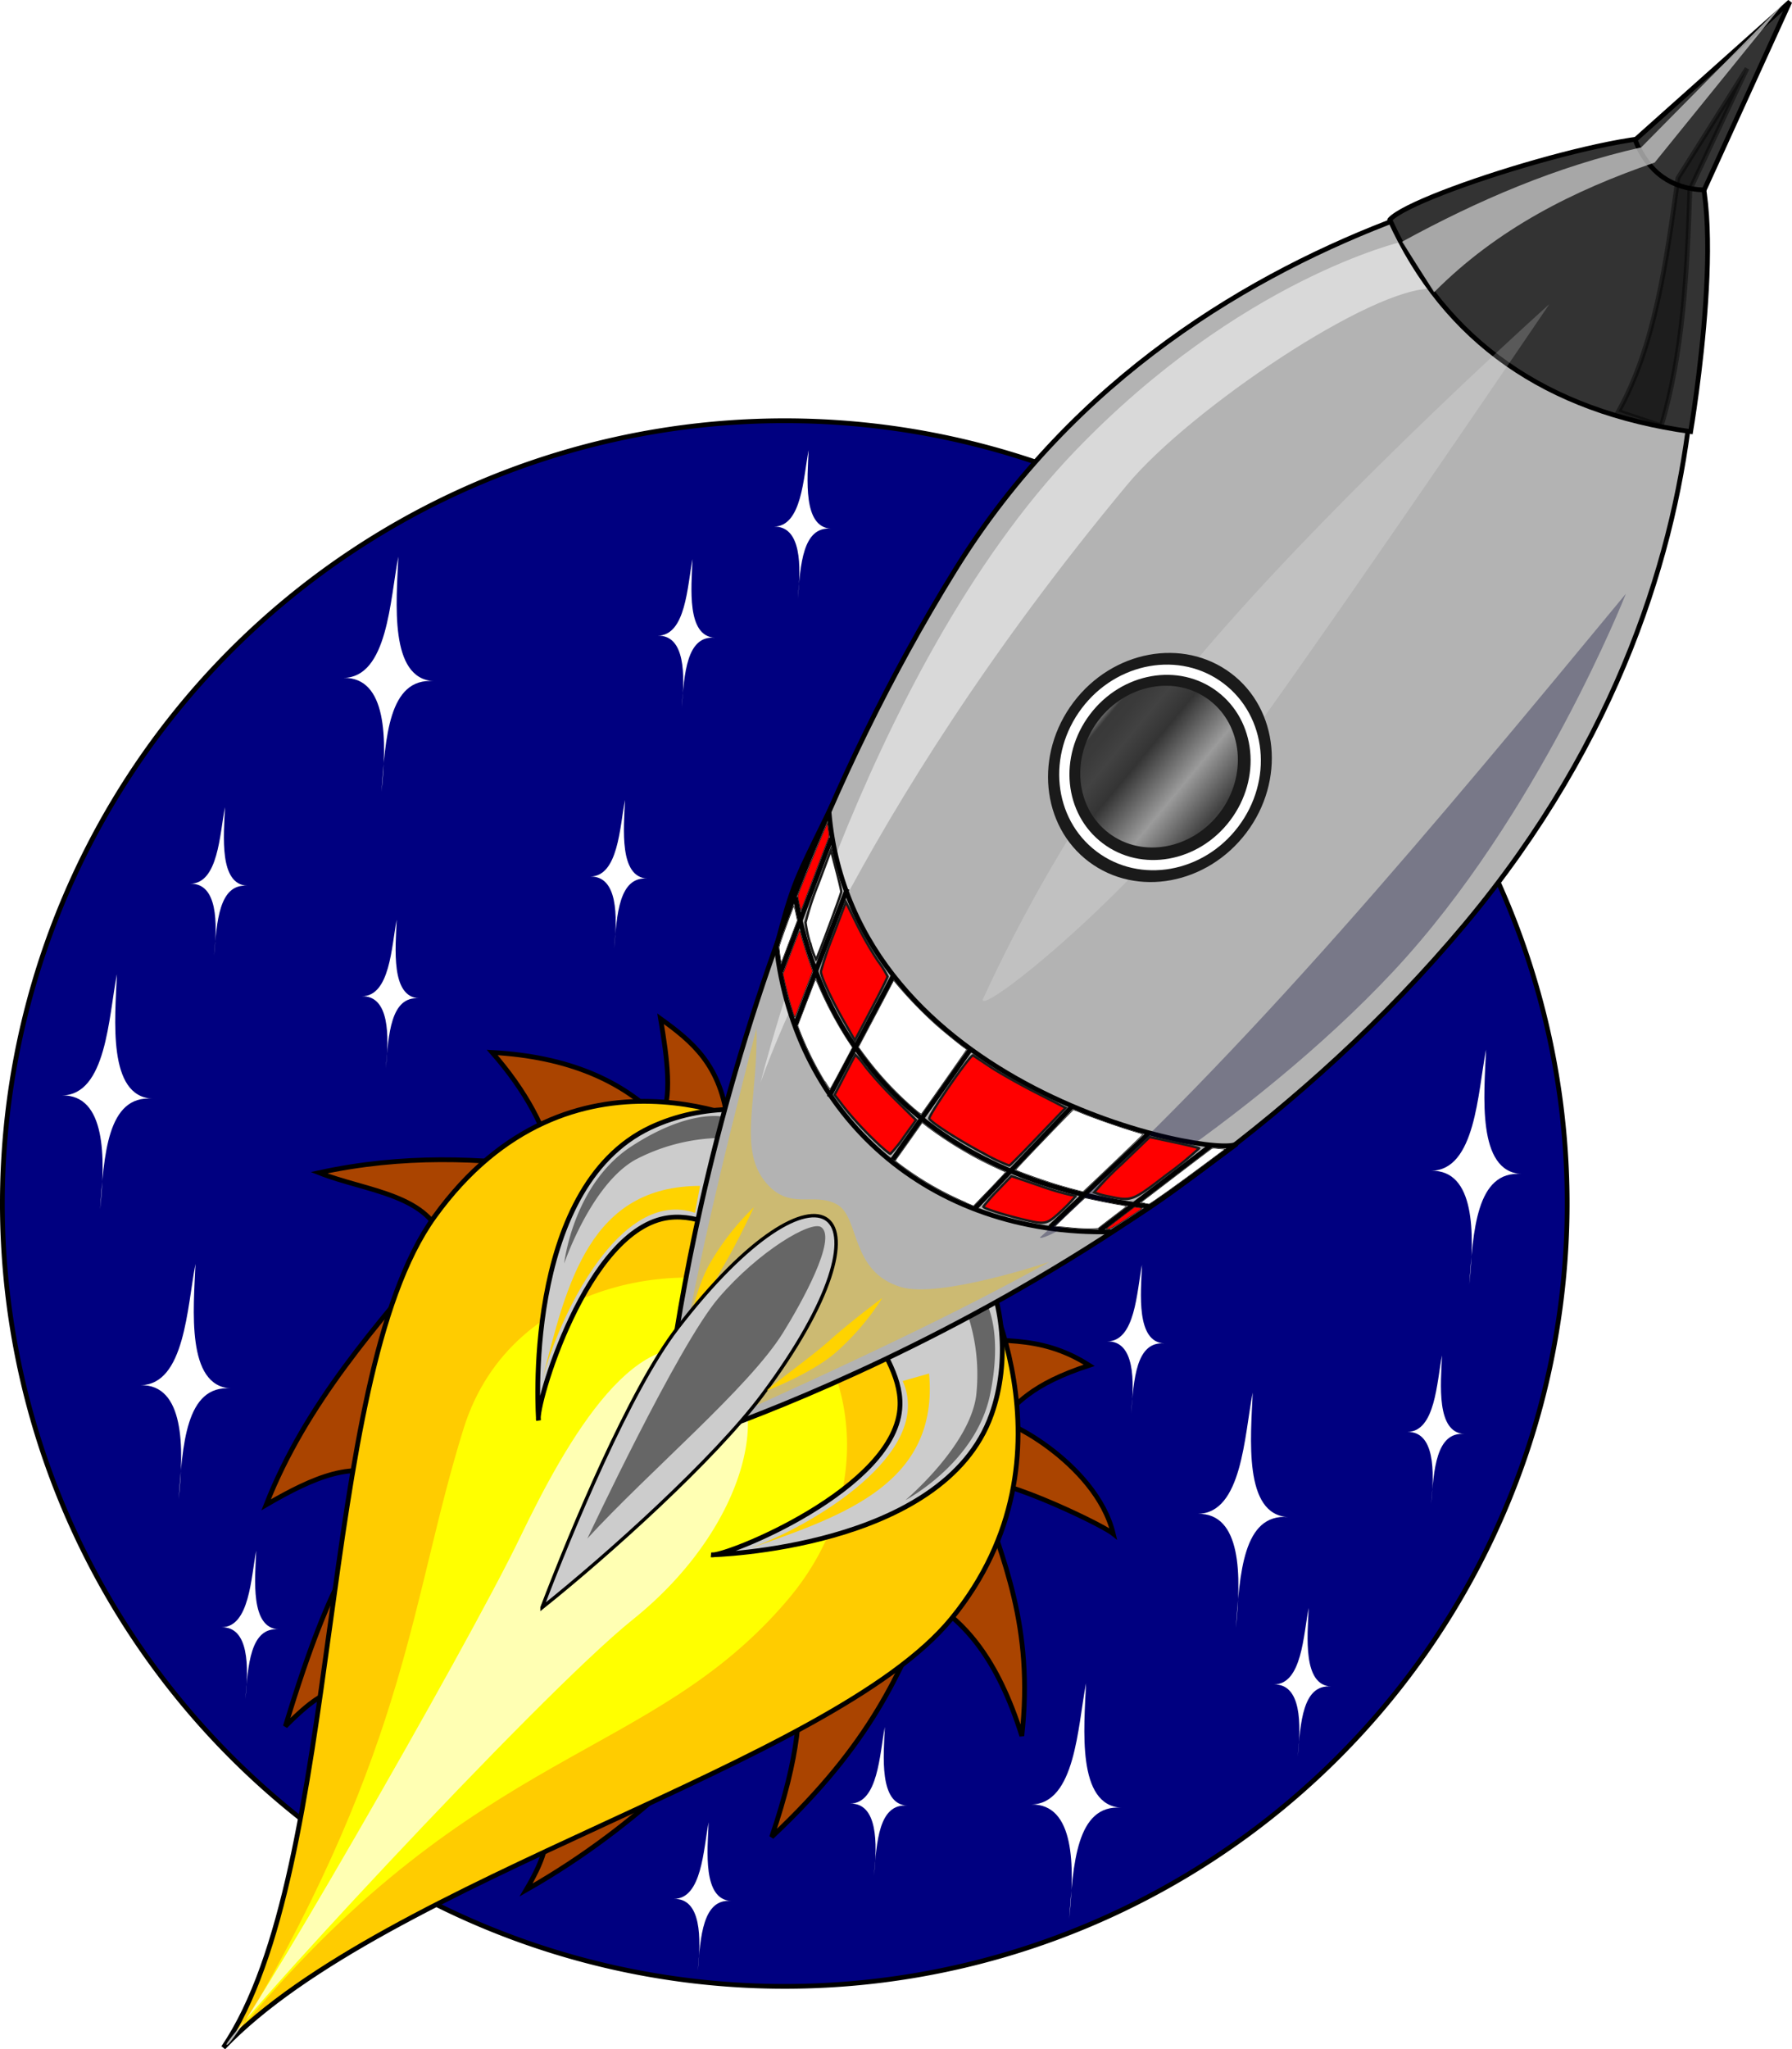 <svg id="svg2" xmlns="http://www.w3.org/2000/svg" xmlns:xlink="http://www.w3.org/1999/xlink" width="376.29" height="430.08" viewBox="0 0 376.29 430.08">
  <defs>
    <style>
      .cls-1 {
        fill: navy;
        fill-rule: evenodd;
      }

      .cls-1, .cls-10, .cls-14, .cls-15, .cls-16, .cls-17, .cls-24, .cls-4, .cls-5, .cls-8 {
        stroke: #000;
      }

      .cls-11, .cls-2, .cls-21, .cls-22, .cls-25, .cls-7 {
        fill: #fff;
      }

      .cls-3 {
        filter: url(#filter4961);
      }

      .cls-4 {
        fill: #a40;
      }

      .cls-5 {
        fill: #fc0;
      }

      .cls-6 {
        fill: #ff0;
      }

      .cls-23, .cls-7 {
        opacity: 0.7;
      }

      .cls-11, .cls-12, .cls-19, .cls-23, .cls-24, .cls-25, .cls-7 {
        isolation: isolate;
      }

      .cls-14, .cls-8 {
        fill: #ccc;
      }

      .cls-9 {
        fill: #666;
      }

      .cls-10 {
        fill: #b3b3b3;
      }

      .cls-11 {
        opacity: 0.5;
      }

      .cls-12 {
        fill: #d3bc5f;
        opacity: 0.77;
      }

      .cls-13 {
        fill: #ffd300;
      }

      .cls-14 {
        stroke-width: 0.72px;
      }

      .cls-15 {
        fill: #333;
      }

      .cls-16, .cls-28 {
        fill: none;
      }

      .cls-17, .cls-18, .cls-20 {
        fill: red;
      }

      .cls-18, .cls-20, .cls-21, .cls-22, .cls-26, .cls-27 {
        stroke: #1a1a1a;
      }

      .cls-18, .cls-21 {
        stroke-width: 0.5px;
      }

      .cls-19 {
        fill: #003;
        opacity: 0.33;
      }

      .cls-20, .cls-22 {
        stroke-width: 0.13px;
      }

      .cls-23 {
        fill: #d9d9d9;
      }

      .cls-24 {
        opacity: 0.44;
      }

      .cls-25 {
        opacity: 0.19;
      }

      .cls-26 {
        fill: #1a1a1a;
      }

      .cls-27 {
        fill: url(#Sfumatura_senza_nome);
      }

      .cls-28 {
        stroke: #fff;
        stroke-width: 2.15px;
      }
    </style>
    <filter id="filter4961" name="filter4961">
      <feGaussianBlur result="result0" stdDeviation="2" in="SourceAlpha"/>
      <feComposite result="result3" operator="arithmetic" k2="1" k3="10" in="SourceGraphic" in2="result0"/>
      <feComposite result="result4" operator="in" k2="1" in="result3" in2="result3"/>
    </filter>
    <linearGradient id="Sfumatura_senza_nome" data-name="Sfumatura senza nome" x1="645.25" y1="294.03" x2="684.77" y2="291.81" gradientTransform="matrix(0.65, 0.49, 0.53, -0.71, -344.46, 45.37)" gradientUnits="userSpaceOnUse">
      <stop offset="0" stop-color="#939393"/>
      <stop offset="0.06" stop-color="#393939"/>
      <stop offset="0.13" stop-color="#3a3a3a"/>
      <stop offset="0.25" stop-color="#424242"/>
      <stop offset="0.4" stop-color="#343434"/>
      <stop offset="0.72" stop-color="#9b9b9b"/>
      <stop offset="1" stop-color="#424242"/>
    </linearGradient>
  </defs>
  <g id="layer1">
    <g id="g4042">
      <g id="g4022">
        <path id="path2816" class="cls-1" d="M329.07,255.76A164.29,164.29,0,1,1,164.78,91.47,164.29,164.29,0,0,1,329.07,255.76Z" transform="translate(0.01 -3.17)"/>
        <path id="path3778" class="cls-2" d="M72.1,145.44c9.32-.1,9.77-16.46,11.54-25.45-.41,9.46-2,25.68,7.46,26.13-9.57-.82-10.17,12.07-11,23.24,1.16-10.89,1.21-24.12-8-23.92Z" transform="translate(0.01 -3.17)"/>
        <g id="use3780">
          <path id="path3778-2" data-name="path3778" class="cls-2" d="M251.5,320.88c9.32-.1,9.77-16.46,11.54-25.45-.41,9.46-2,25.68,7.46,26.13-9.57-.82-10.17,12.07-11,23.24,1.16-10.89,1.21-24.12-8-23.92Z" transform="translate(0.01 -3.17)"/>
        </g>
        <g id="use3782">
          <g id="use3780-2" data-name="use3780">
            <path id="path3778-3" data-name="path3778" class="cls-2" d="M29.5,293.88c9.32-.1,9.77-16.46,11.54-25.45-.41,9.46-2,25.68,7.46,26.13-9.57-.82-10.17,12.07-11,23.24,1.16-10.89,1.21-24.12-8-23.92Z" transform="translate(0.01 -3.17)"/>
          </g>
        </g>
        <g id="use3784">
          <g id="use3782-2" data-name="use3782">
            <g id="use3780-3" data-name="use3780">
              <path id="path3778-4" data-name="path3778" class="cls-2" d="M13,233.07c9.33-.1,9.78-16.46,11.54-25.44-.41,9.45-2,25.68,7.47,26.12-9.57-.82-10.18,12.07-11,23.24,1.15-10.89,1.2-24.11-8-23.92Z" transform="translate(0.01 -3.17)"/>
            </g>
          </g>
        </g>
        <g id="use3786">
          <g id="use3784-2" data-name="use3784">
            <g id="use3782-3" data-name="use3782">
              <g id="use3780-4" data-name="use3780">
                <path id="path3778-5" data-name="path3778" class="cls-2" d="M216.5,381.88c9.33-.1,9.78-16.46,11.54-25.44-.41,9.45-2,25.68,7.47,26.12-9.57-.82-10.18,12.07-11,23.24,1.15-10.89,1.2-24.11-8-23.92Z" transform="translate(0.01 -3.17)"/>
              </g>
            </g>
          </g>
        </g>
        <g id="use3788">
          <g id="use3786-2" data-name="use3786">
            <g id="use3784-3" data-name="use3784">
              <g id="use3782-4" data-name="use3782">
                <g id="use3780-5" data-name="use3780">
                  <path id="path3778-6" data-name="path3778" class="cls-2" d="M300.5,248.88c9.33-.1,9.78-16.46,11.54-25.44-.41,9.45-2,25.68,7.47,26.12-9.57-.82-10.18,12.07-11,23.24,1.15-10.89,1.2-24.11-8-23.92Z" transform="translate(0.01 -3.17)"/>
                </g>
              </g>
            </g>
          </g>
        </g>
        <g id="use3790">
          <g id="use3780-6" data-name="use3780">
            <path id="path3778-7" data-name="path3778" class="cls-2" d="M267.5,356.69c5.89-.06,6.17-10.4,7.29-16.07-.26,6-1.27,16.22,4.71,16.5-6-.52-6.42,7.62-7,14.68.73-6.88.76-15.23-5-15.11Z" transform="translate(0.01 -3.17)"/>
          </g>
        </g>
        <g id="use3792">
          <g id="use3790-2" data-name="use3790">
            <g id="use3780-7" data-name="use3780">
              <path id="path3778-8" data-name="path3778" class="cls-2" d="M295.5,303.69c5.89-.06,6.17-10.4,7.29-16.07-.26,6-1.27,16.22,4.71,16.5-6-.52-6.42,7.62-7,14.68.73-6.88.76-15.23-5-15.11Z" transform="translate(0.01 -3.17)"/>
            </g>
          </g>
        </g>
        <g id="use3794">
          <g id="use3792-2" data-name="use3792">
            <g id="use3790-3" data-name="use3790">
              <g id="use3780-8" data-name="use3780">
                <path id="path3778-9" data-name="path3778" class="cls-2" d="M232.5,284.69c5.89-.06,6.17-10.4,7.29-16.07-.26,6-1.27,16.22,4.71,16.5-6-.52-6.42,7.62-7,14.68.73-6.88.76-15.23-5-15.11Z" transform="translate(0.01 -3.17)"/>
              </g>
            </g>
          </g>
        </g>
        <g id="use3796">
          <g id="use3794-2" data-name="use3794">
            <g id="use3792-3" data-name="use3792">
              <g id="use3790-4" data-name="use3790">
                <g id="use3780-9" data-name="use3780">
                  <path id="path3778-10" data-name="path3778" class="cls-2" d="M123.94,187.13c5.89-.06,6.17-10.39,7.29-16.07-.26,6-1.27,16.22,4.71,16.5-6-.51-6.42,7.63-7,14.68.73-6.88.76-15.23-5-15.11Z" transform="translate(0.01 -3.17)"/>
                </g>
              </g>
            </g>
          </g>
        </g>
        <g id="use3798">
          <g id="use3796-2" data-name="use3796">
            <g id="use3794-3" data-name="use3794">
              <g id="use3792-4" data-name="use3792">
                <g id="use3790-5" data-name="use3790">
                  <g id="use3780-10" data-name="use3780">
                    <path id="path3778-11" data-name="path3778" class="cls-2" d="M76,212.26c5.89-.06,6.18-10.4,7.29-16.07-.26,6-1.27,16.22,4.71,16.5-6-.52-6.42,7.62-7,14.68.73-6.88.76-15.23-5-15.11Z" transform="translate(0.01 -3.17)"/>
                  </g>
                </g>
              </g>
            </g>
          </g>
        </g>
        <g id="use3800">
          <g id="use3798-2" data-name="use3798">
            <g id="use3796-3" data-name="use3796">
              <g id="use3794-4" data-name="use3794">
                <g id="use3792-5" data-name="use3792">
                  <g id="use3790-6" data-name="use3790">
                    <g id="use3780-11" data-name="use3780">
                      <path id="path3778-12" data-name="path3778" class="cls-2" d="M138.12,136.58c5.89-.06,6.18-10.4,7.29-16.07-.26,6-1.27,16.22,4.71,16.5-6-.52-6.42,7.62-7,14.68.73-6.88.76-15.23-5-15.11Z" transform="translate(0.01 -3.17)"/>
                    </g>
                  </g>
                </g>
              </g>
            </g>
          </g>
        </g>
        <g id="use3802">
          <g id="use3800-2" data-name="use3800">
            <g id="use3798-3" data-name="use3798">
              <g id="use3796-4" data-name="use3796">
                <g id="use3794-5" data-name="use3794">
                  <g id="use3792-6" data-name="use3792">
                    <g id="use3790-7" data-name="use3790">
                      <g id="use3780-12" data-name="use3780">
                        <path id="path3778-13" data-name="path3778" class="cls-2" d="M162.51,113.69c5.88-.06,6.17-10.4,7.28-16.07-.26,6-1.27,16.22,4.72,16.5-6-.52-6.43,7.62-7,14.68.73-6.88.76-15.23-5-15.11Z" transform="translate(0.01 -3.17)"/>
                      </g>
                    </g>
                  </g>
                </g>
              </g>
            </g>
          </g>
        </g>
        <g id="use3804">
          <g id="use3802-2" data-name="use3802">
            <g id="use3800-3" data-name="use3800">
              <g id="use3798-4" data-name="use3798">
                <g id="use3796-5" data-name="use3796">
                  <g id="use3794-6" data-name="use3794">
                    <g id="use3792-7" data-name="use3792">
                      <g id="use3790-8" data-name="use3790">
                        <g id="use3780-13" data-name="use3780">
                          <path id="path3778-14" data-name="path3778" class="cls-2" d="M178.51,381.69c5.88-.06,6.17-10.4,7.28-16.07-.26,6-1.27,16.22,4.72,16.5-6-.52-6.43,7.62-7,14.68.73-6.88.76-15.23-5-15.11Z" transform="translate(0.01 -3.17)"/>
                        </g>
                      </g>
                    </g>
                  </g>
                </g>
              </g>
            </g>
          </g>
        </g>
        <g id="use3806">
          <g id="use3804-2" data-name="use3804">
            <g id="use3802-3" data-name="use3802">
              <g id="use3800-4" data-name="use3800">
                <g id="use3798-5" data-name="use3798">
                  <g id="use3796-6" data-name="use3796">
                    <g id="use3794-7" data-name="use3794">
                      <g id="use3792-8" data-name="use3792">
                        <g id="use3790-9" data-name="use3790">
                          <g id="use3780-14" data-name="use3780">
                            <path id="path3778-15" data-name="path3778" class="cls-2" d="M141.51,401.69c5.88-.06,6.17-10.4,7.28-16.07-.26,6-1.27,16.22,4.72,16.5-6-.52-6.43,7.62-7,14.68.73-6.88.76-15.23-5-15.11Z" transform="translate(0.01 -3.17)"/>
                          </g>
                        </g>
                      </g>
                    </g>
                  </g>
                </g>
              </g>
            </g>
          </g>
        </g>
        <g id="use3808">
          <g id="use3806-2" data-name="use3806">
            <g id="use3804-3" data-name="use3804">
              <g id="use3802-4" data-name="use3802">
                <g id="use3800-5" data-name="use3800">
                  <g id="use3798-6" data-name="use3798">
                    <g id="use3796-7" data-name="use3796">
                      <g id="use3794-8" data-name="use3794">
                        <g id="use3792-9" data-name="use3792">
                          <g id="use3790-10" data-name="use3790">
                            <g id="use3780-15" data-name="use3780">
                              <path id="path3778-16" data-name="path3778" class="cls-2" d="M46.51,344.69c5.88-.06,6.17-10.4,7.28-16.07-.26,6-1.27,16.22,4.72,16.5-6-.52-6.43,7.62-7,14.68.73-6.88.76-15.23-5-15.11Z" transform="translate(0.01 -3.17)"/>
                            </g>
                          </g>
                        </g>
                      </g>
                    </g>
                  </g>
                </g>
              </g>
            </g>
          </g>
        </g>
        <g id="use3914">
          <g id="use3796-8" data-name="use3796">
            <g id="use3794-9" data-name="use3794">
              <g id="use3792-10" data-name="use3792">
                <g id="use3790-11" data-name="use3790">
                  <g id="use3780-16" data-name="use3780">
                    <path id="path3778-17" data-name="path3778" class="cls-2" d="M39.94,188.64c5.89-.06,6.17-10.39,7.29-16.07-.26,6-1.28,16.22,4.71,16.5-6-.51-6.42,7.62-7,14.68.73-6.88.76-15.23-5-15.11Z" transform="translate(0.01 -3.17)"/>
                  </g>
                </g>
              </g>
            </g>
          </g>
        </g>
      </g>
    </g>
    <g id="g4906" class="cls-3">
      <g id="g4016">
        <path id="path2846" class="cls-4" d="M152.84,239.2c-1.29-12.54-7.63-17.51-14.14-22.22,1.43,8.5,2.5,16.64,0,21.21-8-8.21-19.39-13.26-35.36-14.14,7.06,8.08,11.41,16.16,13.13,24.24-15.68-2.1-31.82-2.84-49.49,1,10,3.95,23.61,4.51,26.26,15.15-14.19,16.84-29,33.21-37.37,54.55,9.75-5.68,19.14-9.9,26.26-5.05C74.74,331,70.48,330.59,59.91,365.47c11.16-11.25,10.48-5.27,15.15-7.07l39.4,23.23c-1,5.76,2.91,6.52-4,18.19,25.49-14.49,37.72-30.31,56.57-45.46,1.5,7.12.77,17.26-5,34.34,21.39-20.07,26.8-34.59,33.34-49.49,7.21,4.54,14,11.82,19.19,28.28,2.55-23.09-4-37.07-9.09-52.53.81-3.71,25.38,7.78,28.28,10.1-3.61-15.1-24.42-25.42-24.24-23.23,4-4,6.83-8.08,19.19-12.12-10.86-6.94-19.62-4.45-29.29-6.06L152.84,239.2Z" transform="translate(0.01 -3.17)"/>
        <path id="path2826" class="cls-5" d="M160.47,240s-40.58-21.33-69.29,18.57C66.2,293.34,72.4,395.39,46.9,432.9c33.84-35.38,127.72-59.31,152.86-90,28.27-34.53,5-74.29,5-74.29L160.47,240Z" transform="translate(0.01 -3.17)"/>
        <path id="path3810" class="cls-6" d="M51.33,428c49.15-58.72,85.36-55.33,114-89,21.39-25.15,12-56-3-64s-54.74-4.92-65,28C86.16,338.87,86,368.7,51.33,428Z" transform="translate(0.01 -3.17)"/>
        <path id="path3814" class="cls-7" d="M47.62,432.27c1.26,1.89,50.3-83,61.57-106.44,9.92-20.62,25-47.13,41.14-37.79,13,7.55,7.08,35.36-17.43,55-20.09,16.08-87.85,89.79-85.28,89.27Z" transform="translate(0.01 -3.17)"/>
      </g>
      <path id="path2822" class="cls-8" d="M149.34,329.49s48.75-1.09,58.84-29.42c8.06-22.61-6.71-51.48-22-37.67-14.78,13.34,3.16,22.82,2.8,35.69-.47,17.45-37,32-39.64,31.4Z" transform="translate(0.01 -3.17)"/>
      <path id="path2824" class="cls-8" d="M113.07,301.23s-3.68-48.62,23.52-61.44c21.72-10.22,51.89,1.65,39.64,18.22-11.83,16-23-.91-35.79.7-17.32,2.18-28.18,39.94-27.37,42.52Z" transform="translate(0.01 -3.17)"/>
      <path id="path3684" class="cls-9" d="M152.4,237.63s-7.13-2.12-19.81,6.12c-12.3,8-14.13,24.58-14.13,24.58s5.66-16.63,15-21.8A39.9,39.9,0,0,1,153,242l-.56-4.34Z" transform="translate(0.01 -3.17)"/>
      <path id="path3682" class="cls-9" d="M206.38,275.22s4.57,5.87,1.5,20.68c-3,14.37-17.76,22.1-17.76,22.1s13.43-11.31,14.85-21.92a39.89,39.89,0,0,0-2.83-19.8l4.24-1.06Z" transform="translate(0.01 -3.17)"/>
      <path id="path2818" class="cls-10" d="M350.47,35.76s-99.72,5.73-150,87.14C144.93,212.84,139,307.19,139,307.19s101.12-29.43,168.57-110c65.33-78,47.14-160,42.86-161.43Z" transform="translate(0.01 -3.17)"/>
      <path id="path3709" class="cls-11" d="M294.42,53.89s-33.89,7.78-68.59,43.84c-44.9,46.67-66.11,132.58-66.11,132.58s18.55-55.22,77-125.45c13.08-15.71,51.48-41.63,64.14-41.1,3.35-3.9-6.46-10.5-6.46-9.87Z" transform="translate(0.01 -3.17)"/>
      <path id="path2900" class="cls-12" d="M158.83,219c.37,14.33-3.77,24.89,1.61,31.9,5.15,6.71,10.41,2.21,15.39,5.1,4.72,2.74,2.67,14.17,13.42,17.31,8.18,2.4,31.08-5.31,31.08-5.31-24.67,13.67-52.71,26.15-80,38.5,3.6-28.42,10.92-57.75,18.5-87.5Z" transform="translate(0.01 -3.17)"/>
      <path id="path3680" class="cls-13" d="M144.06,284.11s1.58-9.49,4.78-15.39a53.37,53.37,0,0,1,9.45-12.19S155,263.65,151.83,269c-2.9,5-7.48,15.3-7.77,15.1Z" transform="translate(0.01 -3.17)"/>
      <path id="path2820" class="cls-14" d="M113.81,340.53c6.1-16,18.43-45.64,28.44-58.64,30.21-39.27,47.73-26,17.85,14-10.1,13.53-32.44,33.62-46.29,44.67Z" transform="translate(0.01 -3.17)"/>
      <path id="path3838" class="cls-15" d="M291.83,49.29C303.43,74.8,324.71,89.56,355,93.75c0,0,8.88-52.17-1.4-61-5.47-4.68-56.57,10.83-61.75,16.5Z" transform="translate(0.01 -3.17)"/>
      <path id="path2848" class="cls-16" d="M174.06,173.54c5,58.63,81.38,72.84,85.61,69.7-11.78,8.62-14.48,11.17-26.26,18.44C195,262.63,167,237.18,163,201.82,166.68,188,167,188,174.06,173.54Z" transform="translate(0.01 -3.17)"/>
      <path id="path2850" class="cls-16" d="M167,191.47c5.44,30,25.55,58.86,74.25,64.9" transform="translate(0.01 -3.17)"/>
      <path id="path2852" class="cls-16" d="M174.56,179.1l-10.61,28" transform="translate(0.01 -3.17)"/>
      <path id="path2854" class="cls-16" d="M230.88,261.43l23.49-17.93" transform="translate(0.01 -3.17)"/>
      <path id="path2856" class="cls-17" d="M167,218.21l10.88-28.5" transform="translate(0.01 -3.17)"/>
      <path id="path2858" class="cls-16" d="M220.52,260.67,241.23,241" transform="translate(0.01 -3.17)"/>
      <path id="path2860" class="cls-16" d="M187.44,246.53l16.41-23.23" transform="translate(0.01 -3.17)"/>
      <path id="path2862" class="cls-16" d="M204.61,256.88l20.46-21.46" transform="translate(0.01 -3.17)"/>
      <path id="path2864" class="cls-16" d="M174.06,233.4l13.39-25.25" transform="translate(0.01 -3.17)"/>
      <path id="path2866" class="cls-18" d="M177.26,217.61c-2.66-4.65-4.89-9.47-4.89-10.57a68.72,68.72,0,0,1,2.62-7.67l2.62-6.88,2.33,4.71a74.27,74.27,0,0,0,4.38,7.63,20.35,20.35,0,0,1,2.05,3.28c0,.21-1.55,3.31-3.44,6.89l-3.43,6.52-2.24-3.91Z" transform="translate(0.01 -3.17)"/>
      <path id="path2868" class="cls-18" d="M182.91,241.82a73.61,73.61,0,0,1-5.67-6.25l-2-2.62,2.13-4.13c1.17-2.27,2.18-4.19,2.24-4.27a17.15,17.15,0,0,1,2.14,2.55,82.22,82.22,0,0,0,6.31,6.92l4.28,4.22-2.5,3.48a27.6,27.6,0,0,1-2.87,3.6C186.77,245.39,184.94,243.82,182.91,241.82Z" transform="translate(0.01 -3.17)"/>
      <path id="path3816" class="cls-19" d="M218.4,262.84c43.48-38.86,83.24-87,123-135.06,0,0-18.38,46.67-48.79,79.2s-74.25,58-74.25,55.86Z" transform="translate(0.01 -3.17)"/>
      <path id="path2870" class="cls-18" d="M206.62,245.29c-5-2.64-10.92-6.41-11.49-7.33-.34-.55,8.69-13.61,9.18-13.3l3.56,2.37c1.79,1.2,6.09,3.63,9.57,5.41l6.31,3.23-5.75,6c-3.16,3.31-5.89,6.07-6.06,6.13a37.49,37.49,0,0,1-5.32-2.52Z" transform="translate(0.01 -3.17)"/>
      <path id="path2872" class="cls-18" d="M216.12,259.4c-4.5-1-9.77-2.63-9.64-3a37.54,37.54,0,0,1,3-3.4l2.89-3,5.86,2a57.81,57.81,0,0,0,6.74,2c.48,0,.87.1.87.21a31.24,31.24,0,0,1-2.87,3C220,260,219.57,260.16,216.12,259.4Z" transform="translate(0.01 -3.17)"/>
      <path id="path2876" class="cls-18" d="M232.75,254.25a16.35,16.35,0,0,1-3-.83,63.16,63.16,0,0,1,5.74-5.91l5.92-5.7,5.1,1.09c2.8.6,5.18,1.17,5.28,1.26a73.4,73.4,0,0,1-6.73,5.48c-7.41,5.68-7.37,5.66-12.27,4.61Z" transform="translate(0.01 -3.17)"/>
      <path id="path2878" class="cls-20" d="M232.34,261l3-2.32,2.9-2.2.77.12a4.86,4.86,0,0,1,.82.17c.05.05-2.22,1.55-4.84,3.19-1.48.93-1.93,1.15-2.31,1.15s-.43-.05-.36-.11Z" transform="translate(0.01 -3.17)"/>
      <path id="path2880" class="cls-20" d="M166.36,215.17c-.64-2.07-1-3.55-1.54-5.72l-.42-1.87,1.71-4.54c.94-2.49,1.75-4.53,1.79-4.53a1.87,1.87,0,0,1,.24.66c.32,1.28,1.5,5.05,2,6.41l.5,1.37-1.84,4.84c-1,2.67-1.87,4.85-1.91,4.85a8.88,8.88,0,0,1-.53-1.47Z" transform="translate(0.01 -3.17)"/>
      <path id="path2882" class="cls-20" d="M168.11,194.14c-.07-.2-.6-2.72-.61-2.94s3-7.62,4.69-11.73l1.52-3.6.22,1.42A4.44,4.44,0,0,1,174,179c-.07.14-1.37,3.54-2.89,7.56l-2.86,7.57c-.08.2-.12.21-.17.06Z" transform="translate(0.01 -3.17)"/>
      <path id="path2884" class="cls-21" d="M170.14,201.25a26.92,26.92,0,0,1-1-4.48,63.25,63.25,0,0,1,2.67-8.1l2.67-7.1,1.09,4.15c.6,2.29,1.09,4.36,1.08,4.61,0,.43-5,13.87-5.3,14.22a16.47,16.47,0,0,1-1.17-3.3Z" transform="translate(0.01 -3.17)"/>
      <path id="path2886" class="cls-22" d="M163.79,203.84c-.11-.85-.21-1.7-.21-1.88,0-.4,3-8.61,3.12-8.61a8.9,8.9,0,0,1,.4,1.5l.33,1.51-1.63,4.28-1.71,4.51c-.06.16-.17-.32-.3-1.31Z" transform="translate(0.01 -3.17)"/>
      <path id="path2888" class="cls-22" d="M173.2,230.2a69.22,69.22,0,0,1-5.36-10.85l-.35-.94,1.79-4.68,1.89-4.91c.07-.17.29.22.83,1.5A80.9,80.9,0,0,0,178,221.51l1,1.49-2.31,4.36c-1.27,2.4-2.35,4.37-2.4,4.37a13.45,13.45,0,0,1-1-1.53Z" transform="translate(0.01 -3.17)"/>
      <path id="path2890" class="cls-22" d="M192.2,236.07a69.79,69.79,0,0,1-10.71-11.47l-1.24-1.66,3.7-7,3.69-7,.3.35a86.67,86.67,0,0,0,8.58,8.92c1.6,1.42,4.87,4.08,5.9,4.81a2,2,0,0,1,.53.45c0,.07-9.24,13.22-9.49,13.51a5.33,5.33,0,0,1-1.26-.93Z" transform="translate(0.01 -3.17)"/>
      <path id="path2892" class="cls-22" d="M202.77,255.53a66.46,66.46,0,0,1-13.47-7.72c-1.23-.91-1.34-1-1.19-1.23l2.84-4,2.68-3.79,1.3,1a83.09,83.09,0,0,0,10.65,6.7c1.55.81,4.54,2.23,5.32,2.53.33.13.31.15-1.54,2.09-1,1.09-2.57,2.69-3.42,3.57l-1.54,1.59-1.63-.69Z" transform="translate(0.01 -3.17)"/>
      <path id="path2894" class="cls-22" d="M225.64,252.84c-1-.25-2.72-.75-3.9-1.1-3.17-1-8.45-2.86-8.44-3.06s11.92-12.58,12.09-12.58a7.36,7.36,0,0,1,1.18.43c2.74,1.17,9.29,3.46,12.61,4.4.43.13.78.28.77.35s-8.7,8.42-12,11.49l-.56.53-1.75-.46Z" transform="translate(0.01 -3.17)"/>
      <path id="path2896" class="cls-22" d="M226.77,261c-.41,0-1.66-.12-2.77-.23s-2.11-.18-2.22-.18-.2,0-.18-.1,4.54-4.39,5.81-5.56l.39-.36,2.67.56c1.47.31,3.44.69,4.38.85a8.4,8.4,0,0,1,1.66.37c0,.05-1.31,1.05-2.85,2.22s-2.89,2.22-3,2.33-1.62.22-3.9.1Z" transform="translate(0.01 -3.17)"/>
      <path id="path2898" class="cls-22" d="M240.35,255.69c-.65-.1-.76-.15-.63-.28s14.37-11,14.68-11.18.57-.13,1.56,0l1.3.1-3.62,2.7c-6.39,4.76-12.18,8.89-12.4,8.85l-.89-.14Z" transform="translate(0.01 -3.17)"/>
      <path id="path2902" class="cls-13" d="M113.93,292.54c3.43-13,16.26-40.17,32-34.83l1.06-5.65c-23,0-28,20.22-33.06,40.48Z" transform="translate(0.01 -3.17)"/>
      <path id="path3676" class="cls-13" d="M157.76,328c12.67-4.6,38.53-19.83,31.78-35l5.54-1.57c2.07,22.88-17.6,29.75-37.32,36.59Z" transform="translate(0.01 -3.17)"/>
      <path id="path3678" class="cls-13" d="M161.08,295s9-3.44,14.13-7.75a53.43,53.43,0,0,0,10.06-11.69s-6.32,4.69-10.94,8.81c-4.3,3.84-13.5,10.38-13.25,10.63Z" transform="translate(0.01 -3.17)"/>
      <path id="path3707" class="cls-9" d="M123.3,326.13s19.09-40.66,27.58-50.56,19.49-16.33,21.56-14.85c3.38,2.42-4.21,16-8,22.11-7.11,11.49-28.1,29.06-41.18,43.3Z" transform="translate(0.01 -3.17)"/>
      <path id="path3840" class="cls-15" d="M375.83,3.54l-32.5,29c2.79,6.9,7.71,10.26,14.5,10.5Z" transform="translate(0.01 -3.17)"/>
      <path id="path3842" class="cls-23" d="M374.67,3.69,344.62,34.1c-17.78,4-34.31,11.11-50.21,19.8l6.72,10.6c13.29-13.37,29.27-21.35,46.32-27.22L374.67,3.69Z" transform="translate(0.01 -3.17)"/>
      <path id="path3844" class="cls-24" d="M339.83,89.54c7.65-13.72,10.05-31.38,12.5-49l14.5-23-12,25.5c-.55,17.47-1.51,34.66-6,49.5Z" transform="translate(0.01 -3.17)"/>
      <path id="path3866" class="cls-25" d="M206.33,213a320.8,320.8,0,0,1,43-69c28-34,76-77,76-77s-40,59-63,91S206.33,216,206.33,213Z" transform="translate(0.01 -3.17)"/>
      <g id="g4843">
        <path id="path2832" class="cls-26" d="M261.31,177.63c-8.07,10.69-22.56,13.37-32.37,6s-11.21-22.08-3.14-32.77,22.56-13.37,32.37-6S269.38,166.93,261.31,177.63Z" transform="translate(0.01 -3.17)"/>
        <path id="path2834" class="cls-27" d="M256.54,174c-6,7.94-16.74,9.92-24,4.43s-8.32-16.38-2.33-24.31,16.74-9.92,24-4.43S262.53,166.09,256.54,174Z" transform="translate(0.01 -3.17)"/>
        <path id="path3733" class="cls-28" d="M259.16,176c-7,9.28-19.66,11.53-28.28,5S221,161.73,228,152.46s19.66-11.53,28.27-5S266.16,166.73,259.16,176Z" transform="translate(0.01 -3.17)"/>
      </g>
    </g>
  </g>
</svg>
